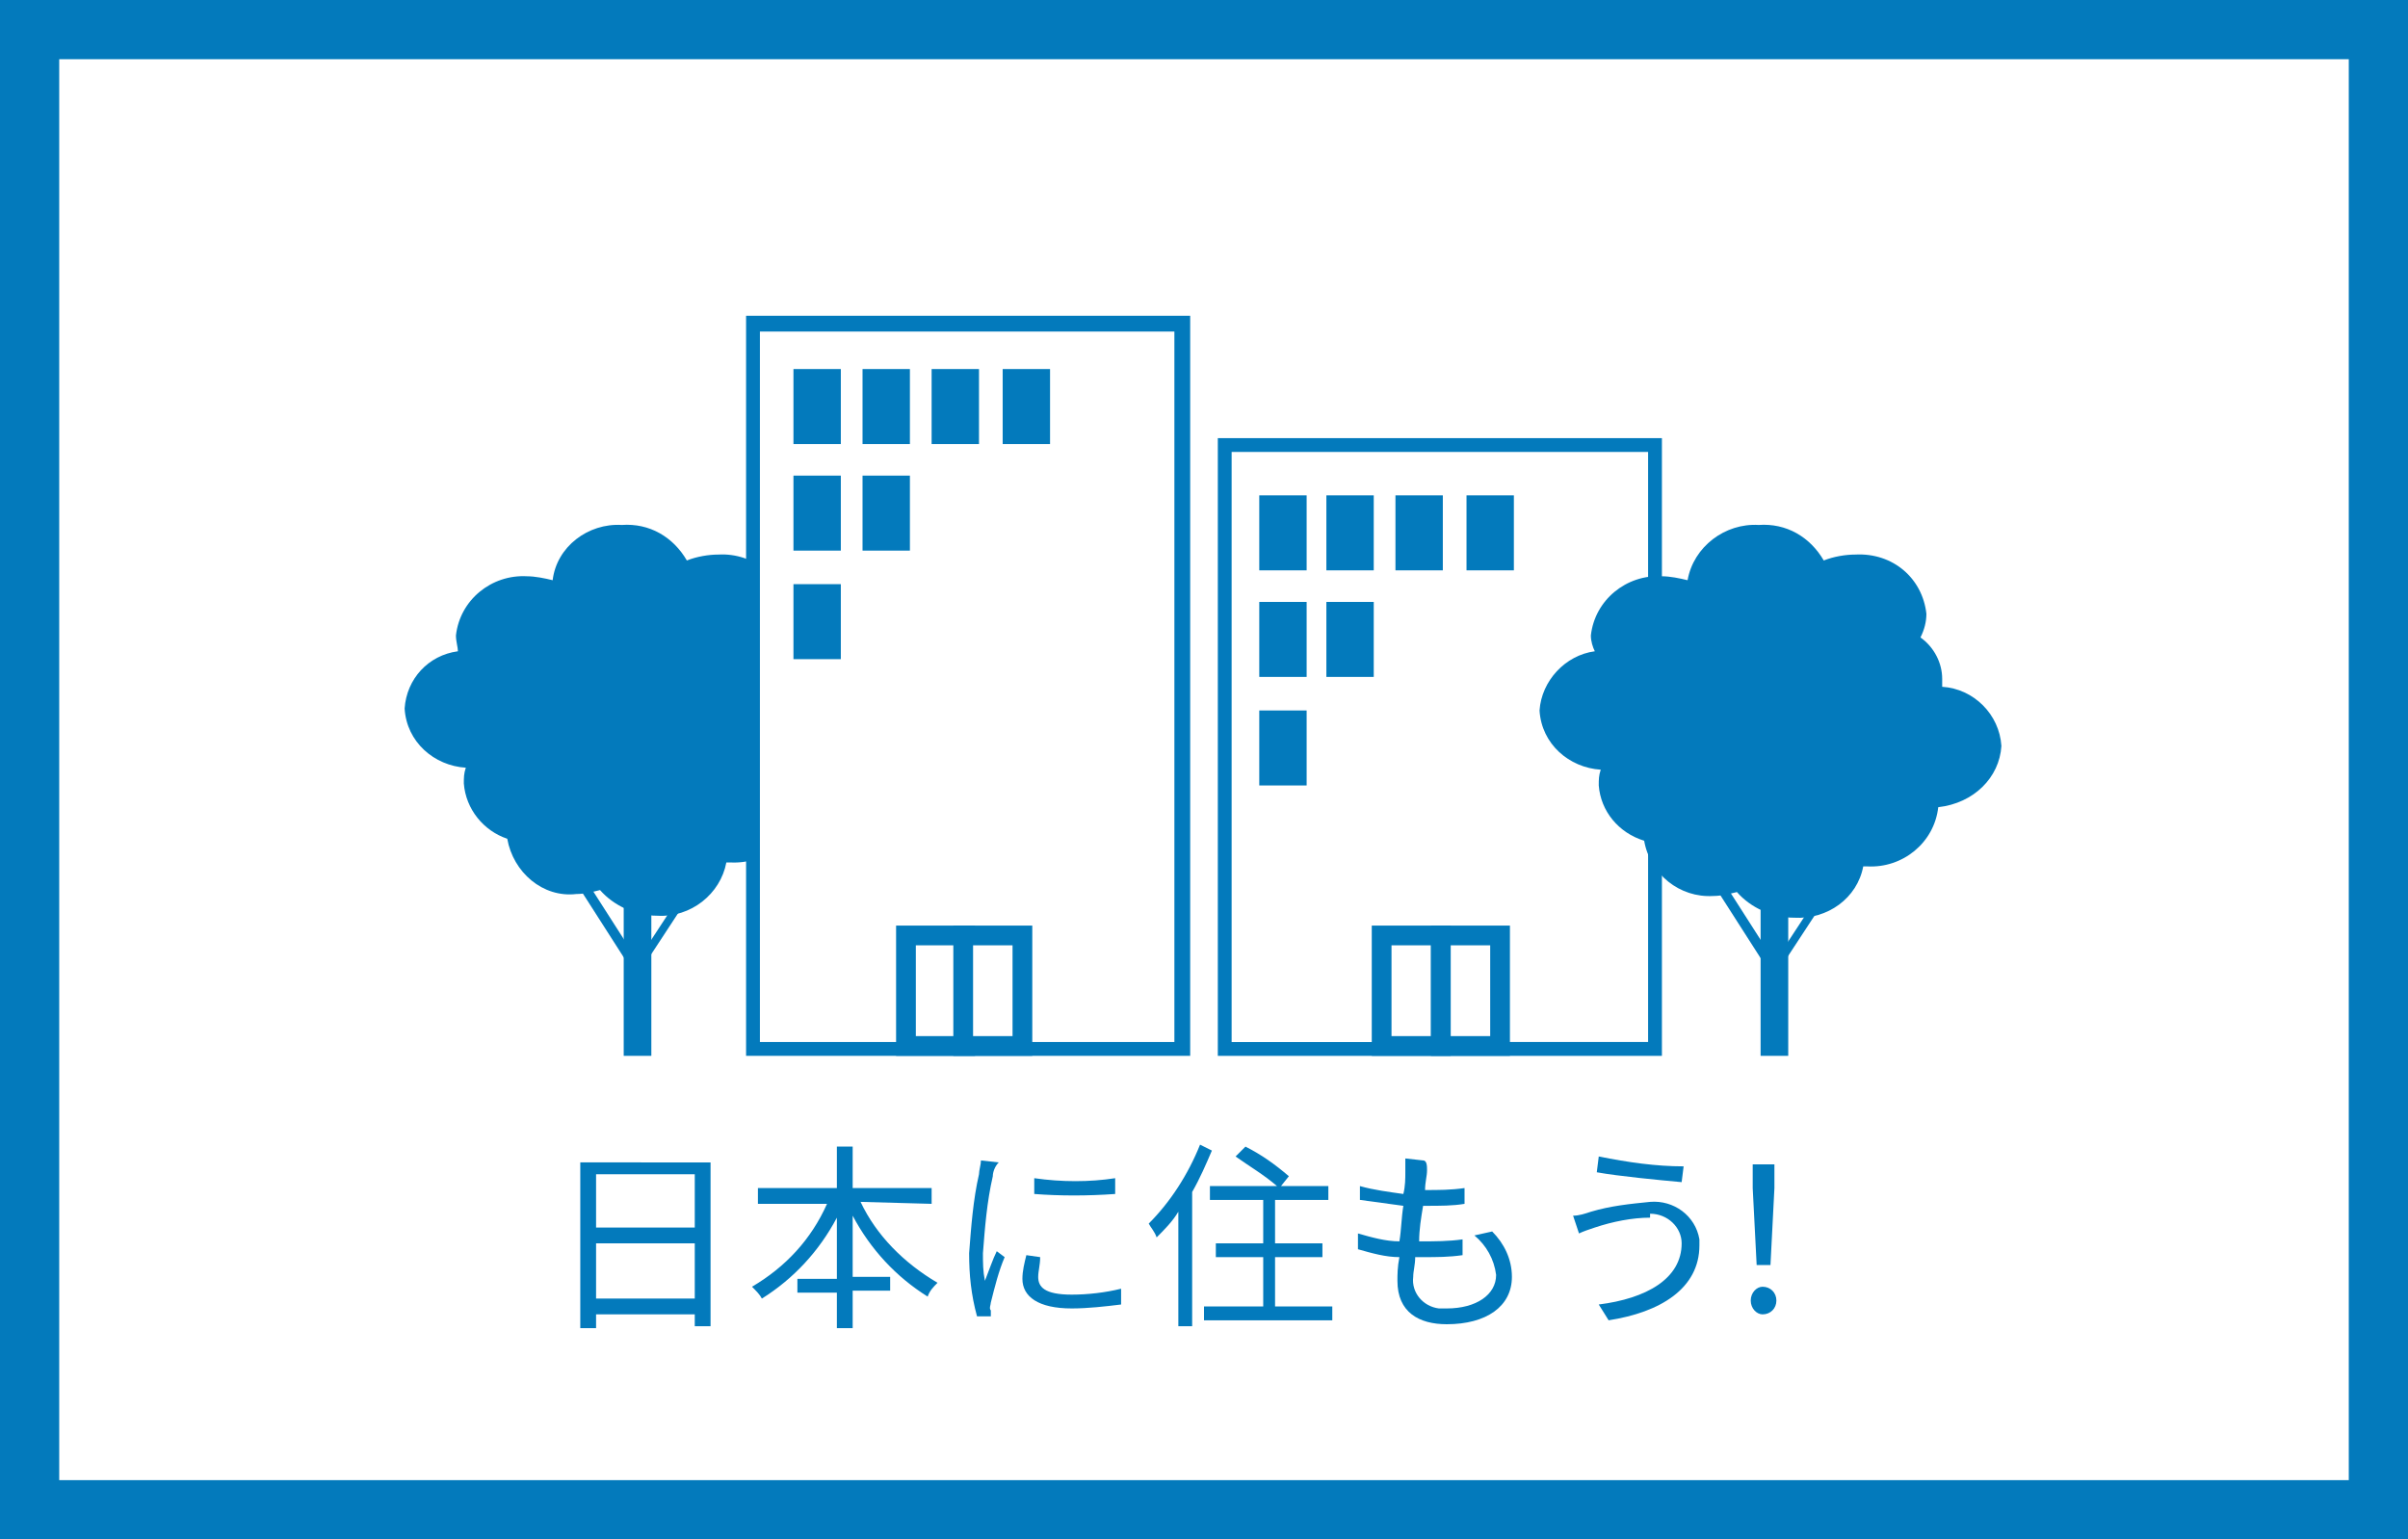 <?xml version="1.0" encoding="utf-8"?>
<!-- Generator: Adobe Illustrator 26.0.1, SVG Export Plug-In . SVG Version: 6.00 Build 0)  -->
<svg version="1.1" id="レイヤー_1" xmlns="http://www.w3.org/2000/svg" xmlns:xlink="http://www.w3.org/1999/xlink" x="0px"
	 y="0px" viewBox="0 0 122 78" style="enable-background:new 0 0 122 78;" xml:space="preserve">
<rect x="0" y="0" width="122" height="78" fill="#333333" stroke="none"/>
<style type="text/css">
	.st0{fill:#FFFFFF;}
	.st1{fill:#037ABC;}
</style>
<rect x="1.5" y="1.5" class="st0" width="119" height="74.9"/>
<path class="st1" d="M119,3v72H3V3H119 M122,0H0v78h122V0z"/>
<path class="st1" d="M36,58.8v8.4h-0.8v-0.6h-5v0.7h-0.8v-8.4H36z M30.2,59.5v2.7h5v-2.7L30.2,59.5z M35.2,65.8V63h-5v2.8L35.2,65.8
	z"/>
<path class="st1" d="M43.6,60.9c0.8,1.7,2.2,3.1,3.9,4.1c-0.2,0.2-0.4,0.4-0.5,0.7c-1.6-1-2.9-2.4-3.8-4.1v3.1h1.9v0.7h-1.9v1.9
	h-0.8v-1.8h-2v-0.7h2v-3.1c-0.9,1.7-2.2,3.1-3.8,4.1c-0.1-0.2-0.3-0.4-0.5-0.6c1.7-1,3-2.4,3.8-4.2h-3.5v-0.8h4v-2.1h0.8v2.1h4v0.8
	L43.6,60.9z"/>
<path class="st1" d="M50.3,59.6c-0.3,1.3-0.4,2.6-0.5,3.9c0,0.5,0,0.9,0.1,1.4c0.2-0.5,0.4-1.1,0.6-1.5l0.4,0.3
	c-0.3,0.7-0.5,1.5-0.7,2.3c0,0.1-0.1,0.3,0,0.4c0,0.1,0,0.2,0,0.3h-0.7c-0.3-1.1-0.4-2.1-0.4-3.2c0.1-1.3,0.2-2.7,0.5-4
	c0-0.2,0.1-0.5,0.1-0.7l0.9,0.1C50.4,59.1,50.3,59.4,50.3,59.6z M52.6,64.7c0,0.5,0.3,0.9,1.7,0.9c0.8,0,1.7-0.1,2.5-0.3v0.8
	c-0.8,0.1-1.7,0.2-2.5,0.2c-1.7,0-2.5-0.6-2.5-1.5c0-0.4,0.1-0.8,0.2-1.2l0.7,0.1C52.7,64.1,52.6,64.4,52.6,64.7z M56.5,59.7v0.8
	c-1.4,0.1-2.8,0.1-4.1,0v-0.8C53.8,59.9,55.2,59.9,56.5,59.7L56.5,59.7z"/>
<path class="st1" d="M61.4,58.3c-0.3,0.7-0.6,1.4-1,2.1v6.8h-0.7v-5.8c-0.3,0.5-0.7,0.9-1.1,1.3c-0.1-0.3-0.3-0.5-0.4-0.7
	c1.1-1.1,2-2.5,2.6-4L61.4,58.3z M67.5,66.2v0.7H61v-0.7h3v-2.5h-2.4V63H64v-2.2h-2.7v-0.7h3.4c-0.7-0.6-1.4-1-2.1-1.5l0.5-0.5
	c0.8,0.4,1.5,0.9,2.2,1.5l-0.4,0.5h2.4v0.7h-2.7V63h2.4v0.7h-2.4v2.5L67.5,66.2z"/>
<path class="st1" d="M72.3,59.3c0,0.3-0.1,0.6-0.1,1c0.7,0,1.3,0,2-0.1v0.8c-0.6,0.1-1.2,0.1-2,0.1h-0.1c-0.1,0.6-0.2,1.2-0.2,1.8
	H72c0.7,0,1.4,0,2.1-0.1v0.8c-0.7,0.1-1.3,0.1-2,0.1h-0.4c0,0.4-0.1,0.7-0.1,1c-0.1,0.8,0.5,1.5,1.3,1.6c0.1,0,0.2,0,0.4,0
	c1.5,0,2.5-0.7,2.5-1.7c-0.1-0.8-0.5-1.5-1.1-2l0.9-0.2c0.6,0.6,1,1.4,1,2.3c0,1.5-1.3,2.4-3.3,2.4c-1.4,0-2.5-0.6-2.5-2.2
	c0-0.3,0-0.7,0.1-1.2c-0.7,0-1.4-0.2-2.1-0.4v-0.8c0.7,0.2,1.4,0.4,2.1,0.4c0.1-0.6,0.1-1.2,0.2-1.8c-0.7-0.1-1.5-0.2-2.2-0.3v-0.7
	c0.7,0.2,1.5,0.3,2.2,0.4c0.1-0.4,0.1-0.8,0.1-1.1c0-0.2,0-0.5,0-0.7l0.9,0.1C72.3,58.8,72.3,59.1,72.3,59.3z"/>
<path class="st1" d="M83.6,61.7c-0.9,0-1.9,0.2-2.8,0.5c-0.3,0.1-0.6,0.2-0.8,0.3l-0.3-0.9c0.3,0,0.6-0.1,0.9-0.2c1-0.3,2-0.4,3-0.5
	c1.2-0.1,2.3,0.7,2.5,1.9c0,0.1,0,0.2,0,0.3c0,2.2-2,3.4-4.6,3.8l-0.5-0.8c2.4-0.3,4.2-1.3,4.2-3.1c0-0.8-0.7-1.5-1.6-1.5
	C83.6,61.7,83.6,61.7,83.6,61.7z M85.3,59.1l-0.1,0.8c-1.1-0.1-3.2-0.3-4.3-0.5l0.1-0.8C82.5,58.9,83.9,59.1,85.3,59.1z"/>
<path class="st1" d="M88.7,65.9c0-0.4,0.3-0.7,0.6-0.7c0,0,0,0,0,0c0.4,0,0.7,0.3,0.7,0.7c0,0.4-0.3,0.7-0.7,0.7
	C89,66.6,88.7,66.3,88.7,65.9C88.7,65.9,88.7,65.9,88.7,65.9z M88.8,60.2V59h1.1v1.2l-0.2,3.9H89L88.8,60.2z"/>
<path class="st1" d="M43.8,37.8c-0.1-1.6-1.4-2.9-3-3c0-0.1,0-0.3,0-0.4c0-0.8-0.4-1.6-1.1-2.1c0.2-0.4,0.3-0.8,0.3-1.2
	c-0.2-1.8-1.8-3.1-3.6-3c-0.5,0-1.1,0.1-1.6,0.3c-0.7-1.2-1.9-1.9-3.3-1.8c-1.7-0.1-3.3,1.1-3.5,2.8c-0.4-0.1-0.9-0.2-1.3-0.2
	c-1.8-0.1-3.4,1.2-3.6,3c0,0.3,0.1,0.6,0.1,0.8c-1.5,0.2-2.6,1.4-2.7,2.9c0.1,1.7,1.5,2.9,3.1,3c-0.1,0.3-0.1,0.5-0.1,0.8
	c0.1,1.3,1,2.4,2.2,2.8c0.3,1.7,1.8,3,3.5,2.8c0.4,0,0.8-0.1,1.2-0.2c0.7,0.8,1.8,1.3,2.9,1.3c1.7,0.1,3.2-1.1,3.5-2.7h0.2
	c1.8,0.1,3.4-1.2,3.6-3l0,0C42.4,40.7,43.7,39.4,43.8,37.8z"/>
<rect x="31.6" y="45" class="st1" width="1.4" height="8.5"/>
<rect x="31.3" y="46.5" transform="matrix(0.548 -0.836 0.836 0.548 -23.763 49.422)" class="st1" width="5.2" height="0.4"/>
<rect x="30.5" y="43.5" transform="matrix(0.842 -0.539 0.539 0.842 -20.314 23.967)" class="st1" width="0.5" height="6.2"/>
<rect x="38.1" y="16.4" class="st0" width="21.8" height="36.8"/>
<path class="st1" d="M59.5,16.8v36h-21v-36H59.5 M60.3,16H37.8v37.5h22.5V16z"/>
<rect x="62" y="22.5" class="st0" width="21.8" height="30.6"/>
<path class="st1" d="M83.5,22.9v29.9H62.4V22.9H83.5 M84.2,22.2H61.7v31.3h22.5V22.2z"/>
<path class="st1" d="M101.4,37.8c-0.1-1.6-1.4-2.9-3-3c0-0.1,0-0.3,0-0.4c0-0.8-0.4-1.6-1.1-2.1c0.2-0.4,0.3-0.8,0.3-1.2
	c-0.2-1.8-1.7-3.1-3.6-3c-0.5,0-1.1,0.1-1.6,0.3c-0.7-1.2-1.9-1.9-3.3-1.8c-1.7-0.1-3.3,1.1-3.6,2.8c-0.4-0.1-0.9-0.2-1.3-0.2
	c-1.8-0.1-3.4,1.2-3.6,3c0,0.3,0.1,0.6,0.2,0.8c-1.5,0.2-2.7,1.5-2.8,3c0.1,1.7,1.5,2.9,3.1,3c-0.1,0.3-0.1,0.5-0.1,0.8
	c0.1,1.3,1,2.4,2.3,2.8c0.3,1.7,1.8,2.9,3.5,2.8c0.4,0,0.8-0.1,1.2-0.2c0.7,0.8,1.8,1.3,2.9,1.3c1.7,0.1,3.2-1,3.5-2.6h0.2
	c1.8,0.1,3.4-1.2,3.6-3l0,0C100,40.7,101.3,39.4,101.4,37.8z"/>
<rect x="89.2" y="45" class="st1" width="1.4" height="8.5"/>
<rect x="88.9" y="46.5" transform="matrix(0.548 -0.836 0.836 0.548 2.29 97.636)" class="st1" width="5.2" height="0.4"/>
<rect x="88.1" y="43.5" transform="matrix(0.842 -0.539 0.539 0.842 -11.209 55.06)" class="st1" width="0.5" height="6.2"/>
<rect x="45.8" y="47.4" class="st0" width="3" height="5.6"/>
<path class="st1" d="M48.4,47.9v4.6h-2v-4.6H48.4 M49.4,46.9h-4v6.6h4V46.9L49.4,46.9z"/>
<rect x="48.8" y="47.4" class="st0" width="3" height="5.6"/>
<path class="st1" d="M51.3,47.9v4.6h-2v-4.6H51.3 M52.3,46.9h-4v6.6h4V46.9L52.3,46.9z"/>
<rect x="70" y="47.4" class="st0" width="3" height="5.6"/>
<path class="st1" d="M72.5,47.9v4.6h-2v-4.6H72.5 M73.5,46.9h-4v6.6h4V46.9L73.5,46.9z"/>
<rect x="72.9" y="47.4" class="st0" width="3" height="5.6"/>
<path class="st1" d="M75.5,47.9v4.6h-2v-4.6H75.5 M76.5,46.9h-4v6.6h4V46.9L76.5,46.9z"/>
<rect x="63.8" y="25.1" class="st1" width="2.4" height="3.8"/>
<rect x="67.2" y="25.1" class="st1" width="2.4" height="3.8"/>
<rect x="67.2" y="30.5" class="st1" width="2.4" height="3.8"/>
<rect x="70.7" y="25.1" class="st1" width="2.4" height="3.8"/>
<rect x="63.8" y="30.5" class="st1" width="2.4" height="3.8"/>
<rect x="63.8" y="36" class="st1" width="2.4" height="3.8"/>
<rect x="74.3" y="25.1" class="st1" width="2.4" height="3.8"/>
<rect x="40.2" y="18.7" class="st1" width="2.4" height="3.8"/>
<rect x="43.7" y="18.7" class="st1" width="2.4" height="3.8"/>
<rect x="43.7" y="24.1" class="st1" width="2.4" height="3.8"/>
<rect x="47.2" y="18.7" class="st1" width="2.4" height="3.8"/>
<rect x="40.2" y="24.1" class="st1" width="2.4" height="3.8"/>
<rect x="40.2" y="29.6" class="st1" width="2.4" height="3.8"/>
<rect x="50.8" y="18.7" class="st1" width="2.4" height="3.8"/>
</svg>
